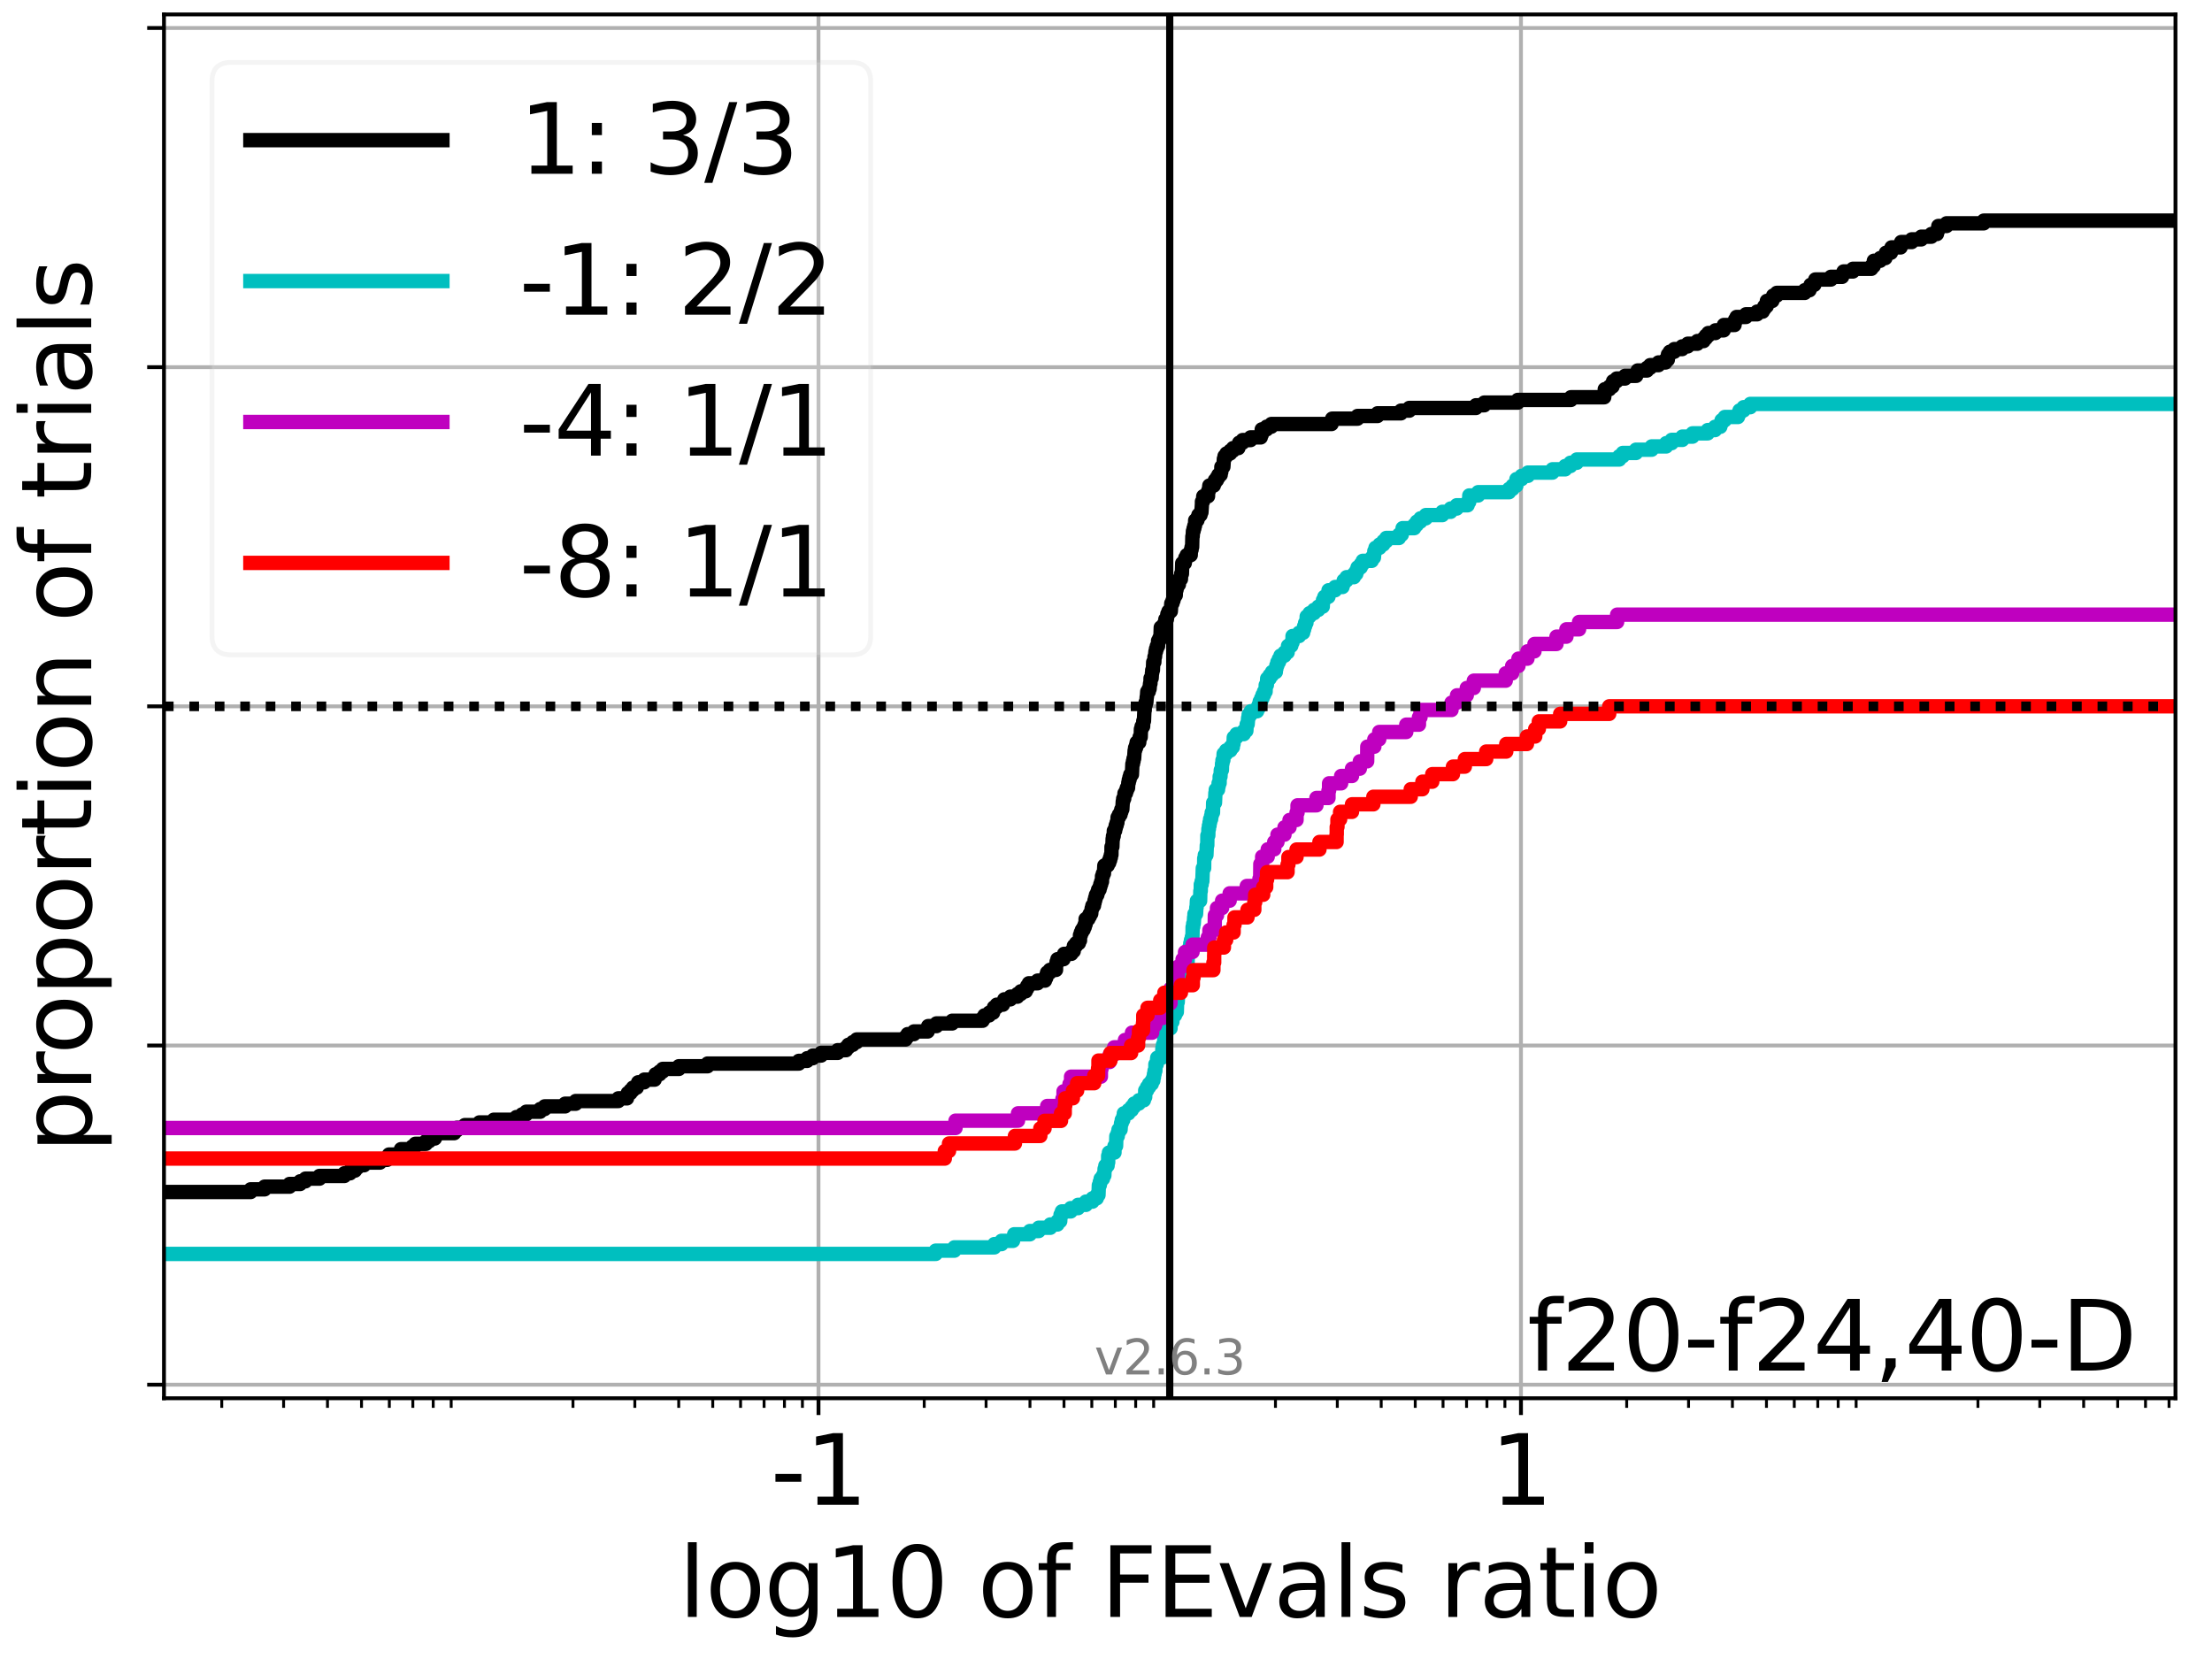 <?xml version="1.0" encoding="utf-8" standalone="no"?>
<!DOCTYPE svg PUBLIC "-//W3C//DTD SVG 1.1//EN"
  "http://www.w3.org/Graphics/SVG/1.1/DTD/svg11.dtd">
<svg xmlns:xlink="http://www.w3.org/1999/xlink" width="460.8pt" height="345.6pt" viewBox="0 0 460.8 345.6" xmlns="http://www.w3.org/2000/svg" version="1.1">
 <defs>
  <style type="text/css">*{stroke-linejoin: round; stroke-linecap: butt}</style>
 </defs>
 <g id="figure_1">
  <g id="patch_1">
   <path d="M 0 345.6 
L 460.8 345.6 
L 460.8 0 
L 0 0 
z
" style="fill: #ffffff"/>
  </g>
  <g id="axes_1">
   <g id="patch_2">
    <path d="M 34.16 291.28 
L 453.192 291.28 
L 453.192 3 
L 34.16 3 
z
" style="fill: #ffffff"/>
   </g>
   <g id="matplotlib.axis_1">
    <g id="xtick_1">
     <g id="line2d_1">
      <path d="M 170.507 291.28 
L 170.507 3 
" clip-path="url(#pea2d27a72d)" style="fill: none; stroke: #b0b0b0; stroke-width: 0.8; stroke-linecap: square"/>
     </g>
     <g id="line2d_2">
      <defs>
       <path id="ma9278eefcd" d="M 0 0 
L 0 3.5 
" style="stroke: #000000; stroke-width: 0.8"/>
      </defs>
      <g>
       <use xlink:href="#ma9278eefcd" x="170.507" y="291.28" style="stroke: #000000; stroke-width: 0.8"/>
      </g>
     </g>
     <g id="text_1">
      <!-- -1 -->
      <g transform="translate(160.537 313.477) scale(0.2 -0.2)">
       <defs>
        <path id="DejaVuSans-2d" d="M 313 2009 
L 1997 2009 
L 1997 1497 
L 313 1497 
L 313 2009 
z
" transform="scale(0.016)"/>
        <path id="DejaVuSans-31" d="M 794 531 
L 1825 531 
L 1825 4091 
L 703 3866 
L 703 4441 
L 1819 4666 
L 2450 4666 
L 2450 531 
L 3481 531 
L 3481 0 
L 794 0 
L 794 531 
z
" transform="scale(0.016)"/>
       </defs>
       <use xlink:href="#DejaVuSans-2d"/>
       <use xlink:href="#DejaVuSans-31" x="36.084"/>
      </g>
     </g>
    </g>
    <g id="xtick_2">
     <g id="line2d_3">
      <path d="M 316.845 291.28 
L 316.845 3 
" clip-path="url(#pea2d27a72d)" style="fill: none; stroke: #b0b0b0; stroke-width: 0.8; stroke-linecap: square"/>
     </g>
     <g id="line2d_4">
      <g>
       <use xlink:href="#ma9278eefcd" x="316.845" y="291.28" style="stroke: #000000; stroke-width: 0.8"/>
      </g>
     </g>
     <g id="text_2">
      <!-- 1 -->
      <g transform="translate(310.482 313.477) scale(0.2 -0.2)">
       <use xlink:href="#DejaVuSans-31"/>
      </g>
     </g>
    </g>
    <g id="xtick_3">
     <g id="line2d_5">
      <defs>
       <path id="m86e23d4be9" d="M 0 0 
L 0 2 
" style="stroke: #000000; stroke-width: 0.6"/>
      </defs>
      <g>
       <use xlink:href="#m86e23d4be9" x="46.196" y="291.28" style="stroke: #000000; stroke-width: 0.6"/>
      </g>
     </g>
    </g>
    <g id="xtick_4">
     <g id="line2d_6">
      <g>
       <use xlink:href="#m86e23d4be9" x="59.08" y="291.28" style="stroke: #000000; stroke-width: 0.6"/>
      </g>
     </g>
    </g>
    <g id="xtick_5">
     <g id="line2d_7">
      <g>
       <use xlink:href="#m86e23d4be9" x="68.222" y="291.28" style="stroke: #000000; stroke-width: 0.6"/>
      </g>
     </g>
    </g>
    <g id="xtick_6">
     <g id="line2d_8">
      <g>
       <use xlink:href="#m86e23d4be9" x="75.312" y="291.28" style="stroke: #000000; stroke-width: 0.6"/>
      </g>
     </g>
    </g>
    <g id="xtick_7">
     <g id="line2d_9">
      <g>
       <use xlink:href="#m86e23d4be9" x="81.106" y="291.28" style="stroke: #000000; stroke-width: 0.6"/>
      </g>
     </g>
    </g>
    <g id="xtick_8">
     <g id="line2d_10">
      <g>
       <use xlink:href="#m86e23d4be9" x="86.004" y="291.28" style="stroke: #000000; stroke-width: 0.6"/>
      </g>
     </g>
    </g>
    <g id="xtick_9">
     <g id="line2d_11">
      <g>
       <use xlink:href="#m86e23d4be9" x="90.248" y="291.28" style="stroke: #000000; stroke-width: 0.6"/>
      </g>
     </g>
    </g>
    <g id="xtick_10">
     <g id="line2d_12">
      <g>
       <use xlink:href="#m86e23d4be9" x="93.99" y="291.28" style="stroke: #000000; stroke-width: 0.6"/>
      </g>
     </g>
    </g>
    <g id="xtick_11">
     <g id="line2d_13">
      <g>
       <use xlink:href="#m86e23d4be9" x="119.364" y="291.28" style="stroke: #000000; stroke-width: 0.6"/>
      </g>
     </g>
    </g>
    <g id="xtick_12">
     <g id="line2d_14">
      <g>
       <use xlink:href="#m86e23d4be9" x="132.249" y="291.28" style="stroke: #000000; stroke-width: 0.6"/>
      </g>
     </g>
    </g>
    <g id="xtick_13">
     <g id="line2d_15">
      <g>
       <use xlink:href="#m86e23d4be9" x="141.39" y="291.28" style="stroke: #000000; stroke-width: 0.6"/>
      </g>
     </g>
    </g>
    <g id="xtick_14">
     <g id="line2d_16">
      <g>
       <use xlink:href="#m86e23d4be9" x="148.481" y="291.28" style="stroke: #000000; stroke-width: 0.6"/>
      </g>
     </g>
    </g>
    <g id="xtick_15">
     <g id="line2d_17">
      <g>
       <use xlink:href="#m86e23d4be9" x="154.275" y="291.28" style="stroke: #000000; stroke-width: 0.6"/>
      </g>
     </g>
    </g>
    <g id="xtick_16">
     <g id="line2d_18">
      <g>
       <use xlink:href="#m86e23d4be9" x="159.173" y="291.28" style="stroke: #000000; stroke-width: 0.6"/>
      </g>
     </g>
    </g>
    <g id="xtick_17">
     <g id="line2d_19">
      <g>
       <use xlink:href="#m86e23d4be9" x="163.416" y="291.28" style="stroke: #000000; stroke-width: 0.6"/>
      </g>
     </g>
    </g>
    <g id="xtick_18">
     <g id="line2d_20">
      <g>
       <use xlink:href="#m86e23d4be9" x="167.159" y="291.28" style="stroke: #000000; stroke-width: 0.6"/>
      </g>
     </g>
    </g>
    <g id="xtick_19">
     <g id="line2d_21">
      <g>
       <use xlink:href="#m86e23d4be9" x="192.533" y="291.28" style="stroke: #000000; stroke-width: 0.6"/>
      </g>
     </g>
    </g>
    <g id="xtick_20">
     <g id="line2d_22">
      <g>
       <use xlink:href="#m86e23d4be9" x="205.418" y="291.28" style="stroke: #000000; stroke-width: 0.6"/>
      </g>
     </g>
    </g>
    <g id="xtick_21">
     <g id="line2d_23">
      <g>
       <use xlink:href="#m86e23d4be9" x="214.559" y="291.28" style="stroke: #000000; stroke-width: 0.6"/>
      </g>
     </g>
    </g>
    <g id="xtick_22">
     <g id="line2d_24">
      <g>
       <use xlink:href="#m86e23d4be9" x="221.65" y="291.28" style="stroke: #000000; stroke-width: 0.6"/>
      </g>
     </g>
    </g>
    <g id="xtick_23">
     <g id="line2d_25">
      <g>
       <use xlink:href="#m86e23d4be9" x="227.444" y="291.28" style="stroke: #000000; stroke-width: 0.6"/>
      </g>
     </g>
    </g>
    <g id="xtick_24">
     <g id="line2d_26">
      <g>
       <use xlink:href="#m86e23d4be9" x="232.342" y="291.28" style="stroke: #000000; stroke-width: 0.6"/>
      </g>
     </g>
    </g>
    <g id="xtick_25">
     <g id="line2d_27">
      <g>
       <use xlink:href="#m86e23d4be9" x="236.585" y="291.28" style="stroke: #000000; stroke-width: 0.6"/>
      </g>
     </g>
    </g>
    <g id="xtick_26">
     <g id="line2d_28">
      <g>
       <use xlink:href="#m86e23d4be9" x="240.328" y="291.28" style="stroke: #000000; stroke-width: 0.6"/>
      </g>
     </g>
    </g>
    <g id="xtick_27">
     <g id="line2d_29">
      <g>
       <use xlink:href="#m86e23d4be9" x="265.702" y="291.28" style="stroke: #000000; stroke-width: 0.6"/>
      </g>
     </g>
    </g>
    <g id="xtick_28">
     <g id="line2d_30">
      <g>
       <use xlink:href="#m86e23d4be9" x="278.586" y="291.28" style="stroke: #000000; stroke-width: 0.6"/>
      </g>
     </g>
    </g>
    <g id="xtick_29">
     <g id="line2d_31">
      <g>
       <use xlink:href="#m86e23d4be9" x="287.728" y="291.28" style="stroke: #000000; stroke-width: 0.6"/>
      </g>
     </g>
    </g>
    <g id="xtick_30">
     <g id="line2d_32">
      <g>
       <use xlink:href="#m86e23d4be9" x="294.819" y="291.28" style="stroke: #000000; stroke-width: 0.6"/>
      </g>
     </g>
    </g>
    <g id="xtick_31">
     <g id="line2d_33">
      <g>
       <use xlink:href="#m86e23d4be9" x="300.612" y="291.28" style="stroke: #000000; stroke-width: 0.6"/>
      </g>
     </g>
    </g>
    <g id="xtick_32">
     <g id="line2d_34">
      <g>
       <use xlink:href="#m86e23d4be9" x="305.511" y="291.28" style="stroke: #000000; stroke-width: 0.6"/>
      </g>
     </g>
    </g>
    <g id="xtick_33">
     <g id="line2d_35">
      <g>
       <use xlink:href="#m86e23d4be9" x="309.754" y="291.28" style="stroke: #000000; stroke-width: 0.6"/>
      </g>
     </g>
    </g>
    <g id="xtick_34">
     <g id="line2d_36">
      <g>
       <use xlink:href="#m86e23d4be9" x="313.497" y="291.28" style="stroke: #000000; stroke-width: 0.6"/>
      </g>
     </g>
    </g>
    <g id="xtick_35">
     <g id="line2d_37">
      <g>
       <use xlink:href="#m86e23d4be9" x="338.871" y="291.28" style="stroke: #000000; stroke-width: 0.6"/>
      </g>
     </g>
    </g>
    <g id="xtick_36">
     <g id="line2d_38">
      <g>
       <use xlink:href="#m86e23d4be9" x="351.755" y="291.28" style="stroke: #000000; stroke-width: 0.6"/>
      </g>
     </g>
    </g>
    <g id="xtick_37">
     <g id="line2d_39">
      <g>
       <use xlink:href="#m86e23d4be9" x="360.897" y="291.28" style="stroke: #000000; stroke-width: 0.6"/>
      </g>
     </g>
    </g>
    <g id="xtick_38">
     <g id="line2d_40">
      <g>
       <use xlink:href="#m86e23d4be9" x="367.988" y="291.28" style="stroke: #000000; stroke-width: 0.6"/>
      </g>
     </g>
    </g>
    <g id="xtick_39">
     <g id="line2d_41">
      <g>
       <use xlink:href="#m86e23d4be9" x="373.781" y="291.28" style="stroke: #000000; stroke-width: 0.6"/>
      </g>
     </g>
    </g>
    <g id="xtick_40">
     <g id="line2d_42">
      <g>
       <use xlink:href="#m86e23d4be9" x="378.68" y="291.28" style="stroke: #000000; stroke-width: 0.6"/>
      </g>
     </g>
    </g>
    <g id="xtick_41">
     <g id="line2d_43">
      <g>
       <use xlink:href="#m86e23d4be9" x="382.923" y="291.28" style="stroke: #000000; stroke-width: 0.6"/>
      </g>
     </g>
    </g>
    <g id="xtick_42">
     <g id="line2d_44">
      <g>
       <use xlink:href="#m86e23d4be9" x="386.666" y="291.28" style="stroke: #000000; stroke-width: 0.6"/>
      </g>
     </g>
    </g>
    <g id="xtick_43">
     <g id="line2d_45">
      <g>
       <use xlink:href="#m86e23d4be9" x="412.04" y="291.28" style="stroke: #000000; stroke-width: 0.6"/>
      </g>
     </g>
    </g>
    <g id="xtick_44">
     <g id="line2d_46">
      <g>
       <use xlink:href="#m86e23d4be9" x="424.924" y="291.28" style="stroke: #000000; stroke-width: 0.6"/>
      </g>
     </g>
    </g>
    <g id="xtick_45">
     <g id="line2d_47">
      <g>
       <use xlink:href="#m86e23d4be9" x="434.066" y="291.28" style="stroke: #000000; stroke-width: 0.6"/>
      </g>
     </g>
    </g>
    <g id="xtick_46">
     <g id="line2d_48">
      <g>
       <use xlink:href="#m86e23d4be9" x="441.156" y="291.28" style="stroke: #000000; stroke-width: 0.6"/>
      </g>
     </g>
    </g>
    <g id="xtick_47">
     <g id="line2d_49">
      <g>
       <use xlink:href="#m86e23d4be9" x="446.95" y="291.28" style="stroke: #000000; stroke-width: 0.6"/>
      </g>
     </g>
    </g>
    <g id="xtick_48">
     <g id="line2d_50">
      <g>
       <use xlink:href="#m86e23d4be9" x="451.848" y="291.28" style="stroke: #000000; stroke-width: 0.6"/>
      </g>
     </g>
    </g>
    <g id="text_3">
     <!-- log10 of FEvals ratio -->
     <g transform="translate(141.371 336.833) scale(0.2 -0.2)">
      <defs>
       <path id="DejaVuSans-6c" d="M 603 4863 
L 1178 4863 
L 1178 0 
L 603 0 
L 603 4863 
z
" transform="scale(0.016)"/>
       <path id="DejaVuSans-6f" d="M 1959 3097 
Q 1497 3097 1228 2736 
Q 959 2375 959 1747 
Q 959 1119 1226 758 
Q 1494 397 1959 397 
Q 2419 397 2687 759 
Q 2956 1122 2956 1747 
Q 2956 2369 2687 2733 
Q 2419 3097 1959 3097 
z
M 1959 3584 
Q 2709 3584 3137 3096 
Q 3566 2609 3566 1747 
Q 3566 888 3137 398 
Q 2709 -91 1959 -91 
Q 1206 -91 779 398 
Q 353 888 353 1747 
Q 353 2609 779 3096 
Q 1206 3584 1959 3584 
z
" transform="scale(0.016)"/>
       <path id="DejaVuSans-67" d="M 2906 1791 
Q 2906 2416 2648 2759 
Q 2391 3103 1925 3103 
Q 1463 3103 1205 2759 
Q 947 2416 947 1791 
Q 947 1169 1205 825 
Q 1463 481 1925 481 
Q 2391 481 2648 825 
Q 2906 1169 2906 1791 
z
M 3481 434 
Q 3481 -459 3084 -895 
Q 2688 -1331 1869 -1331 
Q 1566 -1331 1297 -1286 
Q 1028 -1241 775 -1147 
L 775 -588 
Q 1028 -725 1275 -790 
Q 1522 -856 1778 -856 
Q 2344 -856 2625 -561 
Q 2906 -266 2906 331 
L 2906 616 
Q 2728 306 2450 153 
Q 2172 0 1784 0 
Q 1141 0 747 490 
Q 353 981 353 1791 
Q 353 2603 747 3093 
Q 1141 3584 1784 3584 
Q 2172 3584 2450 3431 
Q 2728 3278 2906 2969 
L 2906 3500 
L 3481 3500 
L 3481 434 
z
" transform="scale(0.016)"/>
       <path id="DejaVuSans-30" d="M 2034 4250 
Q 1547 4250 1301 3770 
Q 1056 3291 1056 2328 
Q 1056 1369 1301 889 
Q 1547 409 2034 409 
Q 2525 409 2770 889 
Q 3016 1369 3016 2328 
Q 3016 3291 2770 3770 
Q 2525 4250 2034 4250 
z
M 2034 4750 
Q 2819 4750 3233 4129 
Q 3647 3509 3647 2328 
Q 3647 1150 3233 529 
Q 2819 -91 2034 -91 
Q 1250 -91 836 529 
Q 422 1150 422 2328 
Q 422 3509 836 4129 
Q 1250 4750 2034 4750 
z
" transform="scale(0.016)"/>
       <path id="DejaVuSans-20" transform="scale(0.016)"/>
       <path id="DejaVuSans-66" d="M 2375 4863 
L 2375 4384 
L 1825 4384 
Q 1516 4384 1395 4259 
Q 1275 4134 1275 3809 
L 1275 3500 
L 2222 3500 
L 2222 3053 
L 1275 3053 
L 1275 0 
L 697 0 
L 697 3053 
L 147 3053 
L 147 3500 
L 697 3500 
L 697 3744 
Q 697 4328 969 4595 
Q 1241 4863 1831 4863 
L 2375 4863 
z
" transform="scale(0.016)"/>
       <path id="DejaVuSans-46" d="M 628 4666 
L 3309 4666 
L 3309 4134 
L 1259 4134 
L 1259 2759 
L 3109 2759 
L 3109 2228 
L 1259 2228 
L 1259 0 
L 628 0 
L 628 4666 
z
" transform="scale(0.016)"/>
       <path id="DejaVuSans-45" d="M 628 4666 
L 3578 4666 
L 3578 4134 
L 1259 4134 
L 1259 2753 
L 3481 2753 
L 3481 2222 
L 1259 2222 
L 1259 531 
L 3634 531 
L 3634 0 
L 628 0 
L 628 4666 
z
" transform="scale(0.016)"/>
       <path id="DejaVuSans-76" d="M 191 3500 
L 800 3500 
L 1894 563 
L 2988 3500 
L 3597 3500 
L 2284 0 
L 1503 0 
L 191 3500 
z
" transform="scale(0.016)"/>
       <path id="DejaVuSans-61" d="M 2194 1759 
Q 1497 1759 1228 1600 
Q 959 1441 959 1056 
Q 959 750 1161 570 
Q 1363 391 1709 391 
Q 2188 391 2477 730 
Q 2766 1069 2766 1631 
L 2766 1759 
L 2194 1759 
z
M 3341 1997 
L 3341 0 
L 2766 0 
L 2766 531 
Q 2569 213 2275 61 
Q 1981 -91 1556 -91 
Q 1019 -91 701 211 
Q 384 513 384 1019 
Q 384 1609 779 1909 
Q 1175 2209 1959 2209 
L 2766 2209 
L 2766 2266 
Q 2766 2663 2505 2880 
Q 2244 3097 1772 3097 
Q 1472 3097 1187 3025 
Q 903 2953 641 2809 
L 641 3341 
Q 956 3463 1253 3523 
Q 1550 3584 1831 3584 
Q 2591 3584 2966 3190 
Q 3341 2797 3341 1997 
z
" transform="scale(0.016)"/>
       <path id="DejaVuSans-73" d="M 2834 3397 
L 2834 2853 
Q 2591 2978 2328 3040 
Q 2066 3103 1784 3103 
Q 1356 3103 1142 2972 
Q 928 2841 928 2578 
Q 928 2378 1081 2264 
Q 1234 2150 1697 2047 
L 1894 2003 
Q 2506 1872 2764 1633 
Q 3022 1394 3022 966 
Q 3022 478 2636 193 
Q 2250 -91 1575 -91 
Q 1294 -91 989 -36 
Q 684 19 347 128 
L 347 722 
Q 666 556 975 473 
Q 1284 391 1588 391 
Q 1994 391 2212 530 
Q 2431 669 2431 922 
Q 2431 1156 2273 1281 
Q 2116 1406 1581 1522 
L 1381 1569 
Q 847 1681 609 1914 
Q 372 2147 372 2553 
Q 372 3047 722 3315 
Q 1072 3584 1716 3584 
Q 2034 3584 2315 3537 
Q 2597 3491 2834 3397 
z
" transform="scale(0.016)"/>
       <path id="DejaVuSans-72" d="M 2631 2963 
Q 2534 3019 2420 3045 
Q 2306 3072 2169 3072 
Q 1681 3072 1420 2755 
Q 1159 2438 1159 1844 
L 1159 0 
L 581 0 
L 581 3500 
L 1159 3500 
L 1159 2956 
Q 1341 3275 1631 3429 
Q 1922 3584 2338 3584 
Q 2397 3584 2469 3576 
Q 2541 3569 2628 3553 
L 2631 2963 
z
" transform="scale(0.016)"/>
       <path id="DejaVuSans-74" d="M 1172 4494 
L 1172 3500 
L 2356 3500 
L 2356 3053 
L 1172 3053 
L 1172 1153 
Q 1172 725 1289 603 
Q 1406 481 1766 481 
L 2356 481 
L 2356 0 
L 1766 0 
Q 1100 0 847 248 
Q 594 497 594 1153 
L 594 3053 
L 172 3053 
L 172 3500 
L 594 3500 
L 594 4494 
L 1172 4494 
z
" transform="scale(0.016)"/>
       <path id="DejaVuSans-69" d="M 603 3500 
L 1178 3500 
L 1178 0 
L 603 0 
L 603 3500 
z
M 603 4863 
L 1178 4863 
L 1178 4134 
L 603 4134 
L 603 4863 
z
" transform="scale(0.016)"/>
      </defs>
      <use xlink:href="#DejaVuSans-6c"/>
      <use xlink:href="#DejaVuSans-6f" x="27.783"/>
      <use xlink:href="#DejaVuSans-67" x="88.965"/>
      <use xlink:href="#DejaVuSans-31" x="152.441"/>
      <use xlink:href="#DejaVuSans-30" x="216.064"/>
      <use xlink:href="#DejaVuSans-20" x="279.688"/>
      <use xlink:href="#DejaVuSans-6f" x="311.475"/>
      <use xlink:href="#DejaVuSans-66" x="372.656"/>
      <use xlink:href="#DejaVuSans-20" x="407.861"/>
      <use xlink:href="#DejaVuSans-46" x="439.648"/>
      <use xlink:href="#DejaVuSans-45" x="497.168"/>
      <use xlink:href="#DejaVuSans-76" x="560.352"/>
      <use xlink:href="#DejaVuSans-61" x="619.531"/>
      <use xlink:href="#DejaVuSans-6c" x="680.811"/>
      <use xlink:href="#DejaVuSans-73" x="708.594"/>
      <use xlink:href="#DejaVuSans-20" x="760.693"/>
      <use xlink:href="#DejaVuSans-72" x="792.48"/>
      <use xlink:href="#DejaVuSans-61" x="833.594"/>
      <use xlink:href="#DejaVuSans-74" x="894.873"/>
      <use xlink:href="#DejaVuSans-69" x="934.082"/>
      <use xlink:href="#DejaVuSans-6f" x="961.865"/>
     </g>
    </g>
   </g>
   <g id="matplotlib.axis_2">
    <g id="ytick_1">
     <g id="line2d_51">
      <path d="M 34.16 288.454 
L 453.192 288.454 
" clip-path="url(#pea2d27a72d)" style="fill: none; stroke: #b0b0b0; stroke-width: 0.8; stroke-linecap: square"/>
     </g>
     <g id="line2d_52">
      <defs>
       <path id="m160128b3b0" d="M 0 0 
L -3.5 0 
" style="stroke: #000000; stroke-width: 0.8"/>
      </defs>
      <g>
       <use xlink:href="#m160128b3b0" x="34.16" y="288.454" style="stroke: #000000; stroke-width: 0.8"/>
      </g>
     </g>
    </g>
    <g id="ytick_2">
     <g id="line2d_53">
      <path d="M 34.16 217.797 
L 453.192 217.797 
" clip-path="url(#pea2d27a72d)" style="fill: none; stroke: #b0b0b0; stroke-width: 0.8; stroke-linecap: square"/>
     </g>
     <g id="line2d_54">
      <g>
       <use xlink:href="#m160128b3b0" x="34.16" y="217.797" style="stroke: #000000; stroke-width: 0.8"/>
      </g>
     </g>
    </g>
    <g id="ytick_3">
     <g id="line2d_55">
      <path d="M 34.16 147.14 
L 453.192 147.14 
" clip-path="url(#pea2d27a72d)" style="fill: none; stroke: #b0b0b0; stroke-width: 0.8; stroke-linecap: square"/>
     </g>
     <g id="line2d_56">
      <g>
       <use xlink:href="#m160128b3b0" x="34.16" y="147.14" style="stroke: #000000; stroke-width: 0.8"/>
      </g>
     </g>
    </g>
    <g id="ytick_4">
     <g id="line2d_57">
      <path d="M 34.16 76.483 
L 453.192 76.483 
" clip-path="url(#pea2d27a72d)" style="fill: none; stroke: #b0b0b0; stroke-width: 0.8; stroke-linecap: square"/>
     </g>
     <g id="line2d_58">
      <g>
       <use xlink:href="#m160128b3b0" x="34.16" y="76.483" style="stroke: #000000; stroke-width: 0.8"/>
      </g>
     </g>
    </g>
    <g id="ytick_5">
     <g id="line2d_59">
      <path d="M 34.16 5.826 
L 453.192 5.826 
" clip-path="url(#pea2d27a72d)" style="fill: none; stroke: #b0b0b0; stroke-width: 0.8; stroke-linecap: square"/>
     </g>
     <g id="line2d_60">
      <g>
       <use xlink:href="#m160128b3b0" x="34.16" y="5.826" style="stroke: #000000; stroke-width: 0.8"/>
      </g>
     </g>
    </g>
    <g id="text_4">
     <!-- proportion of trials -->
     <g transform="translate(19.001 240.146) rotate(-90) scale(0.2 -0.2)">
      <defs>
       <path id="DejaVuSans-70" d="M 1159 525 
L 1159 -1331 
L 581 -1331 
L 581 3500 
L 1159 3500 
L 1159 2969 
Q 1341 3281 1617 3432 
Q 1894 3584 2278 3584 
Q 2916 3584 3314 3078 
Q 3713 2572 3713 1747 
Q 3713 922 3314 415 
Q 2916 -91 2278 -91 
Q 1894 -91 1617 61 
Q 1341 213 1159 525 
z
M 3116 1747 
Q 3116 2381 2855 2742 
Q 2594 3103 2138 3103 
Q 1681 3103 1420 2742 
Q 1159 2381 1159 1747 
Q 1159 1113 1420 752 
Q 1681 391 2138 391 
Q 2594 391 2855 752 
Q 3116 1113 3116 1747 
z
" transform="scale(0.016)"/>
       <path id="DejaVuSans-6e" d="M 3513 2113 
L 3513 0 
L 2938 0 
L 2938 2094 
Q 2938 2591 2744 2837 
Q 2550 3084 2163 3084 
Q 1697 3084 1428 2787 
Q 1159 2491 1159 1978 
L 1159 0 
L 581 0 
L 581 3500 
L 1159 3500 
L 1159 2956 
Q 1366 3272 1645 3428 
Q 1925 3584 2291 3584 
Q 2894 3584 3203 3211 
Q 3513 2838 3513 2113 
z
" transform="scale(0.016)"/>
      </defs>
      <use xlink:href="#DejaVuSans-70"/>
      <use xlink:href="#DejaVuSans-72" x="63.477"/>
      <use xlink:href="#DejaVuSans-6f" x="102.34"/>
      <use xlink:href="#DejaVuSans-70" x="163.521"/>
      <use xlink:href="#DejaVuSans-6f" x="226.998"/>
      <use xlink:href="#DejaVuSans-72" x="288.18"/>
      <use xlink:href="#DejaVuSans-74" x="329.293"/>
      <use xlink:href="#DejaVuSans-69" x="368.502"/>
      <use xlink:href="#DejaVuSans-6f" x="396.285"/>
      <use xlink:href="#DejaVuSans-6e" x="457.467"/>
      <use xlink:href="#DejaVuSans-20" x="520.846"/>
      <use xlink:href="#DejaVuSans-6f" x="552.633"/>
      <use xlink:href="#DejaVuSans-66" x="613.814"/>
      <use xlink:href="#DejaVuSans-20" x="649.02"/>
      <use xlink:href="#DejaVuSans-74" x="680.807"/>
      <use xlink:href="#DejaVuSans-72" x="720.016"/>
      <use xlink:href="#DejaVuSans-69" x="761.129"/>
      <use xlink:href="#DejaVuSans-61" x="788.912"/>
      <use xlink:href="#DejaVuSans-6c" x="850.191"/>
      <use xlink:href="#DejaVuSans-73" x="877.975"/>
     </g>
    </g>
   </g>
   <g id="line2d_61">
    <path d="M 34.16 248.317 
L 52.212 248.317 
L 52.212 247.76 
L 55.121 247.76 
L 55.121 247.202 
L 60.317 247.202 
L 60.317 246.645 
L 62.527 246.645 
L 62.527 246.087 
L 63.638 246.087 
L 63.638 245.53 
L 66.547 245.53 
L 66.547 244.973 
L 71.743 244.973 
L 71.743 244.415 
L 72.927 244.415 
L 72.927 243.858 
L 73.953 243.858 
L 73.953 243.3 
L 74.448 243.3 
L 74.448 242.743 
L 75.836 242.743 
L 75.836 242.185 
L 79.156 242.185 
L 79.156 241.628 
L 80.621 241.628 
L 80.621 241.07 
L 81.032 241.07 
L 81.032 240.513 
L 83.242 240.513 
L 83.242 239.956 
L 83.531 239.956 
L 83.531 239.398 
L 85.874 239.398 
L 85.874 238.841 
L 86.513 238.841 
L 86.513 238.283 
L 88.727 238.283 
L 88.727 237.726 
L 89.422 237.726 
L 89.422 237.168 
L 90.582 237.168 
L 90.582 236.611 
L 90.936 236.611 
L 90.936 236.053 
L 94.619 236.053 
L 94.619 235.496 
L 95.163 235.496 
L 95.163 234.938 
L 96.828 234.938 
L 96.828 234.381 
L 99.871 234.381 
L 99.871 233.824 
L 102.858 233.824 
L 102.858 233.266 
L 107.566 233.266 
L 107.566 232.709 
L 108.749 232.709 
L 108.749 232.151 
L 109.616 232.151 
L 109.616 231.594 
L 112.525 231.594 
L 112.525 231.036 
L 113.458 231.036 
L 113.458 230.479 
L 117.722 230.479 
L 117.722 229.921 
L 119.931 229.921 
L 119.931 229.364 
L 128.807 229.364 
L 128.807 228.807 
L 130.607 228.807 
L 130.607 228.249 
L 130.786 228.249 
L 130.786 227.692 
L 131.361 227.692 
L 131.361 227.134 
L 131.852 227.134 
L 131.852 226.577 
L 132.65 226.577 
L 132.65 226.019 
L 132.943 226.019 
L 132.943 225.462 
L 134.21 225.462 
L 134.21 224.904 
L 136.379 224.904 
L 136.379 224.347 
L 136.561 224.347 
L 136.561 223.789 
L 137.41 223.789 
L 137.41 223.232 
L 138.055 223.232 
L 138.055 222.675 
L 141.421 222.675 
L 141.421 222.117 
L 147.4 222.117 
L 147.4 221.56 
L 166.41 221.56 
L 166.41 221.002 
L 168.142 221.002 
L 168.142 220.445 
L 169.319 220.445 
L 169.319 219.887 
L 171.051 219.887 
L 171.051 219.33 
L 174.516 219.33 
L 174.516 218.772 
L 176.247 218.772 
L 176.247 218.215 
L 176.725 218.215 
L 176.725 217.657 
L 177.648 217.657 
L 177.648 217.1 
L 178.456 217.1 
L 178.456 216.543 
L 188.646 216.543 
L 188.646 215.985 
L 189.074 215.985 
L 189.074 215.428 
L 190.378 215.428 
L 190.378 214.87 
L 193.262 214.87 
L 193.355 213.755 
L 195.086 213.755 
L 195.086 213.198 
L 198.363 213.198 
L 198.363 212.64 
L 204.688 212.64 
L 204.688 212.083 
L 205.077 212.083 
L 205.077 211.526 
L 206.058 211.526 
L 206.058 210.968 
L 206.878 210.968 
L 206.878 210.411 
L 207.057 210.411 
L 207.057 209.853 
L 207.632 209.853 
L 207.632 209.296 
L 208.92 209.296 
L 208.92 208.738 
L 209.214 208.738 
L 209.214 208.181 
L 210.481 208.181 
L 210.481 207.623 
L 211.949 207.623 
L 211.949 207.066 
L 212.649 207.066 
L 212.649 206.508 
L 213.68 206.508 
L 213.68 205.951 
L 213.977 205.951 
L 213.977 205.394 
L 214.326 205.394 
L 214.326 204.836 
L 216.147 204.836 
L 216.147 204.279 
L 217.691 204.279 
L 217.691 203.721 
L 217.947 203.721 
L 217.947 203.164 
L 218.126 203.164 
L 218.126 202.606 
L 218.701 202.606 
L 218.701 202.049 
L 219.985 202.049 
L 219.99 200.934 
L 220.106 200.934 
L 220.106 200.377 
L 220.283 200.377 
L 220.283 199.819 
L 221.55 199.819 
L 221.55 199.262 
L 221.672 199.262 
L 221.672 198.704 
L 223.183 198.704 
L 223.183 198.147 
L 223.671 198.147 
L 223.718 197.032 
L 224.17 197.032 
L 224.17 196.474 
L 224.749 196.474 
L 224.749 195.917 
L 224.982 195.917 
L 224.983 194.802 
L 225.162 194.802 
L 225.162 194.245 
L 225.395 194.245 
L 225.395 193.687 
L 225.737 193.687 
L 225.737 193.13 
L 225.97 193.13 
L 225.97 192.572 
L 226.149 192.572 
L 226.149 191.457 
L 226.724 191.457 
L 226.724 190.9 
L 227.025 190.9 
L 227.025 190.342 
L 227.319 190.342 
L 227.415 189.228 
L 227.563 189.228 
L 227.563 188.67 
L 227.892 188.67 
L 227.892 188.113 
L 228.013 188.113 
L 228.013 187.555 
L 228.155 187.555 
L 228.155 186.998 
L 228.306 186.998 
L 228.306 186.44 
L 228.586 186.44 
L 228.586 185.883 
L 228.761 185.883 
L 228.761 185.325 
L 229.058 185.325 
L 229.058 184.768 
L 229.216 184.768 
L 229.216 184.21 
L 229.395 184.21 
L 229.395 183.653 
L 229.564 183.653 
L 229.573 182.538 
L 229.748 182.538 
L 229.748 181.981 
L 229.97 181.981 
L 230.056 180.308 
L 230.754 180.308 
L 230.754 179.751 
L 231.064 179.751 
L 231.064 179.193 
L 231.258 179.193 
L 231.258 178.636 
L 231.411 178.636 
L 231.411 178.079 
L 231.531 178.079 
L 231.551 176.406 
L 231.728 176.406 
L 231.785 174.734 
L 231.857 174.734 
L 231.857 174.176 
L 232.002 174.176 
L 232.036 173.061 
L 232.303 173.061 
L 232.303 172.504 
L 232.431 172.504 
L 232.431 171.947 
L 232.611 171.947 
L 232.611 171.389 
L 232.772 171.389 
L 232.818 170.274 
L 233.088 170.274 
L 233.088 169.717 
L 233.418 169.717 
L 233.418 169.159 
L 233.591 169.159 
L 233.591 168.602 
L 233.802 168.602 
L 233.899 166.929 
L 233.981 166.929 
L 233.981 166.372 
L 234.192 166.372 
L 234.254 165.257 
L 234.556 165.257 
L 234.556 164.7 
L 234.74 164.7 
L 234.74 164.142 
L 234.987 164.142 
L 235.052 163.027 
L 235.151 163.027 
L 235.151 162.47 
L 235.297 162.47 
L 235.297 161.912 
L 235.459 161.912 
L 235.459 161.355 
L 235.797 161.355 
L 235.899 159.125 
L 236.018 159.125 
L 236.018 158.568 
L 236.138 158.568 
L 236.138 158.01 
L 236.26 158.01 
L 236.367 156.338 
L 236.463 156.338 
L 236.463 155.78 
L 236.663 155.78 
L 236.663 155.223 
L 236.784 155.223 
L 236.784 154.666 
L 237.32 154.666 
L 237.405 153.551 
L 237.628 153.551 
L 237.677 151.878 
L 237.823 151.878 
L 237.823 151.321 
L 238.13 151.321 
L 238.168 150.206 
L 238.309 150.206 
L 238.398 147.976 
L 238.469 147.976 
L 238.472 146.861 
L 238.659 146.861 
L 238.659 146.304 
L 238.808 146.304 
L 238.884 145.189 
L 238.922 145.189 
L 238.996 144.074 
L 239.304 144.074 
L 239.304 143.517 
L 239.478 143.517 
L 239.573 142.402 
L 239.657 142.402 
L 239.686 141.287 
L 239.909 141.287 
L 239.98 140.172 
L 240.029 140.172 
L 240.029 139.614 
L 240.173 139.614 
L 240.232 137.942 
L 240.466 137.942 
L 240.504 136.827 
L 240.605 136.827 
L 240.7 135.712 
L 240.821 135.712 
L 240.821 135.155 
L 240.99 135.155 
L 240.99 134.597 
L 241.247 134.597 
L 241.25 133.482 
L 241.52 133.482 
L 241.52 132.925 
L 241.733 132.925 
L 241.813 130.695 
L 242.362 130.695 
L 242.362 130.138 
L 242.67 130.138 
L 242.763 129.023 
L 243.081 129.023 
L 243.186 127.908 
L 243.415 127.908 
L 243.415 127.351 
L 243.901 127.351 
L 244.005 125.678 
L 244.251 125.678 
L 244.251 125.121 
L 244.446 125.121 
L 244.446 124.563 
L 244.616 124.563 
L 244.616 124.006 
L 244.932 124.006 
L 244.97 122.891 
L 245.092 122.891 
L 245.092 122.333 
L 245.249 122.333 
L 245.249 121.776 
L 245.578 121.776 
L 245.616 120.661 
L 246.009 120.661 
L 246.052 119.546 
L 246.214 119.546 
L 246.28 117.316 
L 246.806 117.316 
L 246.806 116.759 
L 246.926 116.759 
L 246.926 116.201 
L 247.219 116.201 
L 247.219 115.644 
L 248.048 115.644 
L 248.094 114.529 
L 248.227 114.529 
L 248.227 113.972 
L 248.342 113.972 
L 248.395 111.742 
L 248.458 111.742 
L 248.515 110.627 
L 248.649 110.627 
L 248.649 110.07 
L 248.802 110.07 
L 248.802 109.512 
L 248.944 109.512 
L 248.982 108.397 
L 249.435 108.397 
L 249.435 107.84 
L 249.654 107.84 
L 249.654 107.282 
L 250.09 107.282 
L 250.09 106.725 
L 250.279 106.725 
L 250.383 105.052 
L 250.391 105.052 
L 250.391 104.495 
L 250.595 104.495 
L 250.666 103.38 
L 251.651 103.38 
L 251.672 102.265 
L 251.823 102.265 
L 251.927 101.15 
L 252.854 101.15 
L 252.854 100.593 
L 253.093 100.593 
L 253.093 100.035 
L 253.499 100.035 
L 253.499 99.478 
L 253.819 99.478 
L 253.819 98.921 
L 254.287 98.921 
L 254.287 98.363 
L 254.407 98.363 
L 254.437 97.248 
L 254.85 97.248 
L 254.961 95.576 
L 255.099 95.576 
L 255.099 95.018 
L 255.496 95.018 
L 255.496 94.461 
L 256.271 94.461 
L 256.271 93.903 
L 256.865 93.903 
L 256.865 93.346 
L 257.973 93.346 
L 257.973 92.789 
L 258.135 92.789 
L 258.135 92.231 
L 258.861 92.231 
L 258.861 91.674 
L 260.513 91.674 
L 260.513 91.116 
L 262.635 91.116 
L 262.635 90.559 
L 262.844 90.559 
L 262.845 89.444 
L 263.865 89.444 
L 263.865 88.886 
L 264.841 88.886 
L 264.841 88.329 
L 277.39 88.329 
L 277.39 87.772 
L 277.51 87.772 
L 277.51 87.214 
L 282.799 87.214 
L 282.799 86.657 
L 286.968 86.657 
L 286.968 86.099 
L 291.846 86.099 
L 291.846 85.542 
L 293.578 85.542 
L 293.578 84.984 
L 307.46 84.984 
L 307.46 84.427 
L 309.192 84.427 
L 309.192 83.869 
L 316.18 83.869 
L 316.18 83.312 
L 327.249 83.312 
L 327.249 82.754 
L 334.184 82.754 
L 334.285 81.64 
L 334.304 81.64 
L 334.304 81.082 
L 335.272 81.082 
L 335.272 80.525 
L 335.915 80.525 
L 335.915 79.967 
L 336.035 79.967 
L 336.035 79.41 
L 336.784 79.41 
L 336.784 78.852 
L 338.517 78.852 
L 338.517 78.295 
L 340.85 78.295 
L 340.85 77.737 
L 341.158 77.737 
L 341.158 77.18 
L 343.104 77.18 
L 343.104 76.623 
L 343.762 76.623 
L 343.762 76.065 
L 345.493 76.065 
L 345.493 75.508 
L 346.946 75.508 
L 346.946 74.95 
L 347.432 74.95 
L 347.47 73.835 
L 347.853 73.835 
L 347.853 73.278 
L 348.779 73.278 
L 348.779 72.72 
L 350.418 72.72 
L 350.418 72.163 
L 351.585 72.163 
L 351.585 71.605 
L 353.591 71.605 
L 353.591 71.048 
L 354.889 71.048 
L 354.889 70.491 
L 355.353 70.491 
L 355.353 69.933 
L 355.876 69.933 
L 355.876 69.376 
L 357.349 69.376 
L 357.349 68.818 
L 359.07 68.818 
L 359.121 67.703 
L 361.335 67.703 
L 361.335 67.146 
L 361.454 67.146 
L 361.454 66.588 
L 361.762 66.588 
L 361.762 66.031 
L 363.708 66.031 
L 363.708 65.473 
L 366.033 65.473 
L 366.033 64.916 
L 367.199 64.916 
L 367.199 64.359 
L 367.55 64.359 
L 367.55 63.801 
L 368.036 63.801 
L 368.074 62.686 
L 369.205 62.686 
L 369.205 62.129 
L 369.383 62.129 
L 369.383 61.571 
L 370.139 61.571 
L 370.139 61.014 
L 375.957 61.014 
L 375.957 60.456 
L 376.949 60.456 
L 376.949 59.899 
L 377.175 59.899 
L 377.175 59.342 
L 377.953 59.342 
L 377.953 58.784 
L 378.162 58.784 
L 378.162 58.227 
L 381.407 58.227 
L 381.407 57.669 
L 383.74 57.669 
L 383.74 57.112 
L 384.048 57.112 
L 384.048 56.554 
L 385.994 56.554 
L 385.994 55.997 
L 389.836 55.997 
L 389.836 55.439 
L 390.322 55.439 
L 390.36 54.324 
L 391.67 54.324 
L 391.67 53.767 
L 392.756 53.767 
L 392.756 53.21 
L 392.876 53.21 
L 392.876 52.652 
L 393.922 52.652 
L 393.922 52.095 
L 394.042 52.095 
L 394.042 51.537 
L 395.928 51.537 
L 395.928 50.98 
L 396.048 50.98 
L 396.048 50.422 
L 398.243 50.422 
L 398.243 49.865 
L 400.239 49.865 
L 400.239 49.307 
L 402.334 49.307 
L 402.334 48.75 
L 403.5 48.75 
L 403.5 48.193 
L 403.673 48.193 
L 403.673 47.635 
L 403.793 47.635 
L 403.793 47.078 
L 405.506 47.078 
L 405.506 46.52 
L 413.251 46.52 
L 413.251 45.963 
L 453.192 45.963 
L 453.192 45.963 
" clip-path="url(#pea2d27a72d)" style="fill: none; stroke: #000000; stroke-width: 3; stroke-linecap: square"/>
   </g>
   <g id="line2d_62">
    <path clip-path="url(#pea2d27a72d)" style="fill: none; stroke: #000000; stroke-width: 3; stroke-linecap: square"/>
   </g>
   <g id="line2d_63">
    <path d="M 34.16 261.213 
L 194.922 261.213 
L 194.922 260.531 
L 198.815 260.531 
L 198.815 259.85 
L 207.144 259.85 
L 207.144 259.169 
L 208.639 259.169 
L 208.639 258.488 
L 211.038 258.488 
L 211.038 257.807 
L 211.276 257.807 
L 211.276 257.126 
L 214.538 257.126 
L 214.538 256.445 
L 216.386 256.445 
L 216.386 255.764 
L 218.791 255.764 
L 218.791 255.083 
L 220.28 255.083 
L 220.28 254.402 
L 220.862 254.402 
L 220.935 253.04 
L 221.209 253.04 
L 221.209 252.359 
L 223.056 252.359 
L 223.056 251.678 
L 224.578 251.678 
L 224.578 250.997 
L 226.217 250.997 
L 226.217 250.316 
L 227.59 250.316 
L 227.59 249.635 
L 228.471 249.635 
L 228.471 248.954 
L 228.835 248.954 
L 228.911 246.911 
L 229.106 246.911 
L 229.106 246.23 
L 229.292 246.23 
L 229.292 245.549 
L 229.767 245.549 
L 229.767 244.868 
L 230.055 244.868 
L 230.104 243.506 
L 230.272 243.506 
L 230.272 242.825 
L 230.731 242.825 
L 230.731 242.144 
L 230.853 242.144 
L 230.854 240.782 
L 231.013 240.782 
L 231.013 240.101 
L 232.166 240.101 
L 232.174 238.739 
L 232.498 238.739 
L 232.555 236.695 
L 232.844 236.695 
L 232.844 236.014 
L 233.009 236.014 
L 233.009 235.333 
L 233.432 235.333 
L 233.535 233.971 
L 233.69 233.971 
L 233.69 233.29 
L 233.994 233.29 
L 233.994 232.609 
L 234.117 232.609 
L 234.117 231.928 
L 235.087 231.928 
L 235.087 231.247 
L 235.76 231.247 
L 235.76 230.566 
L 236.272 230.566 
L 236.272 229.885 
L 237.25 229.885 
L 237.25 229.204 
L 238.295 229.204 
L 238.295 228.523 
L 238.562 228.523 
L 238.57 227.161 
L 238.951 227.161 
L 238.951 226.48 
L 239.371 226.48 
L 239.371 225.799 
L 239.931 225.799 
L 239.931 225.118 
L 240.256 225.118 
L 240.256 224.437 
L 240.39 224.437 
L 240.39 223.756 
L 240.513 223.756 
L 240.513 223.075 
L 240.684 223.075 
L 240.692 221.713 
L 240.966 221.713 
L 241.073 220.351 
L 242.053 220.351 
L 242.157 218.308 
L 242.278 218.308 
L 242.278 217.627 
L 242.511 217.627 
L 242.532 216.265 
L 242.634 216.265 
L 242.674 214.221 
L 243.845 214.221 
L 243.853 212.859 
L 244.234 212.859 
L 244.278 211.497 
L 244.79 211.497 
L 244.79 210.816 
L 245.149 210.816 
L 245.214 208.773 
L 245.341 208.773 
L 245.421 206.73 
L 245.672 206.73 
L 245.672 206.049 
L 245.795 206.049 
L 245.795 205.368 
L 246.082 205.368 
L 246.082 204.687 
L 246.462 204.687 
L 246.47 203.325 
L 246.734 203.325 
L 246.742 201.963 
L 246.851 201.963 
L 246.851 201.282 
L 247.123 201.282 
L 247.123 200.601 
L 247.395 200.601 
L 247.439 198.558 
L 247.784 198.558 
L 247.831 197.196 
L 247.951 197.196 
L 247.951 196.515 
L 248.103 196.515 
L 248.103 195.834 
L 248.29 195.834 
L 248.29 195.153 
L 248.413 195.153 
L 248.447 193.11 
L 248.561 193.11 
L 248.561 192.428 
L 248.684 192.428 
L 248.764 191.066 
L 248.828 191.066 
L 248.828 190.385 
L 249.159 190.385 
L 249.223 189.023 
L 249.277 189.023 
L 249.345 187.661 
L 250.005 187.661 
L 250.057 185.618 
L 250.141 185.618 
L 250.149 184.256 
L 250.328 184.256 
L 250.328 183.575 
L 250.471 183.575 
L 250.568 180.851 
L 250.84 180.851 
L 250.865 178.808 
L 250.989 178.808 
L 250.989 178.127 
L 251.318 178.127 
L 251.402 176.084 
L 251.501 176.084 
L 251.52 174.041 
L 251.707 174.041 
L 251.738 172.679 
L 251.841 172.679 
L 251.841 171.998 
L 251.969 171.998 
L 251.969 171.317 
L 252.092 171.317 
L 252.092 170.636 
L 252.299 170.636 
L 252.299 169.955 
L 252.422 169.955 
L 252.422 169.273 
L 252.687 169.273 
L 252.722 167.23 
L 253.103 167.23 
L 253.189 165.187 
L 253.268 165.187 
L 253.268 164.506 
L 253.736 164.506 
L 253.736 163.825 
L 253.859 163.825 
L 253.859 163.144 
L 254.066 163.144 
L 254.083 161.782 
L 254.247 161.782 
L 254.32 160.42 
L 254.542 160.42 
L 254.577 159.058 
L 254.665 159.058 
L 254.665 158.377 
L 254.842 158.377 
L 254.912 157.015 
L 255.424 157.015 
L 255.424 156.334 
L 256.309 156.334 
L 256.309 155.653 
L 256.82 155.653 
L 256.82 154.972 
L 256.963 154.972 
L 257.02 153.61 
L 257.582 153.61 
L 257.582 152.929 
L 259.101 152.929 
L 259.101 152.248 
L 259.638 152.248 
L 259.712 150.886 
L 259.909 150.886 
L 260.017 149.524 
L 260.124 149.524 
L 260.124 148.843 
L 260.57 148.843 
L 260.57 148.162 
L 261.883 148.162 
L 261.883 147.481 
L 262.229 147.481 
L 262.229 146.799 
L 262.431 146.799 
L 262.431 146.118 
L 262.741 146.118 
L 262.741 145.437 
L 263.013 145.437 
L 263.013 144.756 
L 263.317 144.756 
L 263.317 144.075 
L 263.647 144.075 
L 263.674 142.713 
L 263.91 142.713 
L 263.979 141.351 
L 264.493 141.351 
L 264.493 140.67 
L 264.977 140.67 
L 264.977 139.989 
L 265.777 139.989 
L 265.777 139.308 
L 265.89 139.308 
L 265.89 138.627 
L 266.1 138.627 
L 266.1 137.946 
L 266.42 137.946 
L 266.42 137.265 
L 266.751 137.265 
L 266.751 136.584 
L 267.597 136.584 
L 267.597 135.903 
L 268.24 135.903 
L 268.32 134.541 
L 268.994 134.541 
L 268.994 133.86 
L 269.252 133.86 
L 269.261 132.498 
L 270.622 132.498 
L 270.622 131.817 
L 271.471 131.817 
L 271.471 131.136 
L 271.671 131.136 
L 271.671 130.455 
L 271.879 130.455 
L 271.879 129.774 
L 272.15 129.774 
L 272.214 128.412 
L 272.811 128.412 
L 272.811 127.731 
L 273.734 127.731 
L 273.734 127.05 
L 274.637 127.05 
L 274.637 126.369 
L 275.557 126.369 
L 275.601 125.007 
L 275.888 125.007 
L 275.888 124.325 
L 276.734 124.325 
L 276.758 122.963 
L 278.131 122.963 
L 278.131 122.282 
L 279.663 122.282 
L 279.663 121.601 
L 279.919 121.601 
L 279.919 120.92 
L 280.517 120.92 
L 280.517 120.239 
L 282.038 120.239 
L 282.038 119.558 
L 282.536 119.558 
L 282.536 118.877 
L 282.808 118.877 
L 282.808 118.196 
L 283.469 118.196 
L 283.469 117.515 
L 283.886 117.515 
L 283.886 116.834 
L 285.753 116.834 
L 285.753 116.153 
L 286.215 116.153 
L 286.304 114.791 
L 286.546 114.791 
L 286.546 114.11 
L 287.392 114.11 
L 287.392 113.429 
L 288.171 113.429 
L 288.171 112.748 
L 288.789 112.748 
L 288.789 112.067 
L 291.428 112.067 
L 291.428 111.386 
L 292.012 111.386 
L 292.012 110.705 
L 292.189 110.705 
L 292.189 110.024 
L 294.608 110.024 
L 294.608 109.343 
L 295.151 109.343 
L 295.151 108.662 
L 295.906 108.662 
L 295.906 107.981 
L 297.017 107.981 
L 297.017 107.3 
L 300.468 107.3 
L 300.468 106.619 
L 302.188 106.619 
L 302.188 105.938 
L 303.454 105.938 
L 303.454 105.257 
L 305.73 105.257 
L 305.73 104.576 
L 306.061 104.576 
L 306.081 103.214 
L 307.928 103.214 
L 307.928 102.533 
L 314.364 102.533 
L 314.364 101.852 
L 315.102 101.852 
L 315.102 101.17 
L 315.881 101.17 
L 315.905 99.808 
L 316.968 99.808 
L 316.968 99.127 
L 318.3 99.127 
L 318.3 98.446 
L 323.405 98.446 
L 323.405 97.765 
L 326.057 97.765 
L 326.057 97.084 
L 327.146 97.084 
L 327.146 96.403 
L 328.475 96.403 
L 328.475 95.722 
L 337.322 95.722 
L 337.322 95.041 
L 338.057 95.041 
L 338.057 94.36 
L 340.808 94.36 
L 340.808 93.679 
L 344.071 93.679 
L 344.071 92.998 
L 347.097 92.998 
L 347.097 92.317 
L 348.232 92.317 
L 348.232 91.636 
L 350.467 91.636 
L 350.467 90.955 
L 352.588 90.955 
L 352.588 90.274 
L 355.75 90.274 
L 355.75 89.593 
L 357.273 89.593 
L 357.273 88.912 
L 358.367 88.912 
L 358.367 88.231 
L 358.638 88.231 
L 358.638 87.55 
L 359.3 87.55 
L 359.3 86.869 
L 362.046 86.869 
L 362.046 86.188 
L 362.376 86.188 
L 362.376 85.507 
L 363.222 85.507 
L 363.222 84.826 
L 364.619 84.826 
L 364.619 84.145 
L 453.192 84.145 
L 453.192 84.145 
" clip-path="url(#pea2d27a72d)" style="fill: none; stroke: #00bfbf; stroke-width: 3; stroke-linecap: square"/>
   </g>
   <g id="line2d_64">
    <path clip-path="url(#pea2d27a72d)" style="fill: none; stroke: #00bfbf; stroke-width: 3; stroke-linecap: square"/>
   </g>
   <g id="line2d_65">
    <path d="M 34.16 234.984 
L 199.052 234.984 
L 199.052 233.456 
L 212.066 233.456 
L 212.066 231.928 
L 218.15 231.928 
L 218.15 230.401 
L 221.334 230.401 
L 221.334 228.873 
L 221.553 228.873 
L 221.553 227.345 
L 222.797 227.345 
L 222.797 225.817 
L 223.123 225.817 
L 223.123 224.29 
L 229.332 224.29 
L 229.332 222.762 
L 229.45 222.762 
L 229.45 221.234 
L 231.164 221.234 
L 231.164 219.707 
L 232.091 219.707 
L 232.091 218.179 
L 234.348 218.179 
L 234.348 216.651 
L 235.811 216.651 
L 235.811 215.123 
L 240.02 215.123 
L 240.02 213.596 
L 240.651 213.596 
L 240.651 212.068 
L 242.221 212.068 
L 242.221 210.54 
L 242.464 210.54 
L 242.464 209.012 
L 243.835 209.012 
L 243.835 205.957 
L 245.105 205.957 
L 245.105 204.429 
L 245.298 204.429 
L 245.405 201.374 
L 246.348 201.374 
L 246.348 199.846 
L 246.868 199.846 
L 246.868 198.318 
L 248.43 198.318 
L 248.43 196.791 
L 251.614 196.791 
L 251.614 195.263 
L 251.951 195.263 
L 251.951 193.735 
L 253.034 193.735 
L 253.077 190.68 
L 253.522 190.68 
L 253.522 189.152 
L 254.591 189.152 
L 254.591 187.624 
L 256.162 187.624 
L 256.162 186.097 
L 259.73 186.097 
L 259.73 184.569 
L 262.371 184.569 
L 262.371 183.041 
L 262.521 183.041 
L 262.554 179.986 
L 262.933 179.986 
L 262.933 178.458 
L 264.091 178.458 
L 264.091 176.93 
L 265.445 176.93 
L 265.445 175.403 
L 266.117 175.403 
L 266.117 173.875 
L 267.58 173.875 
L 267.58 172.347 
L 268.629 172.347 
L 268.629 170.82 
L 270.092 170.82 
L 270.092 169.292 
L 270.3 169.292 
L 270.3 167.764 
L 274.234 167.764 
L 274.234 166.236 
L 276.746 166.236 
L 276.746 164.709 
L 276.874 164.709 
L 276.874 163.181 
L 279.386 163.181 
L 279.386 161.653 
L 281.651 161.653 
L 281.651 160.126 
L 283.277 160.126 
L 283.277 158.598 
L 284.803 158.598 
L 284.835 155.542 
L 286.299 155.542 
L 286.299 154.015 
L 287.316 154.015 
L 287.316 152.487 
L 292.952 152.487 
L 292.952 150.959 
L 295.592 150.959 
L 295.592 149.432 
L 295.911 149.432 
L 295.911 147.904 
L 302.375 147.904 
L 302.375 146.376 
L 303.522 146.376 
L 303.522 144.848 
L 305.559 144.848 
L 305.559 143.321 
L 307.022 143.321 
L 307.022 141.793 
L 313.676 141.793 
L 313.676 140.265 
L 315.008 140.265 
L 315.008 138.738 
L 316.316 138.738 
L 316.316 137.21 
L 318.192 137.21 
L 318.192 135.682 
L 319.656 135.682 
L 319.656 134.154 
L 324.245 134.154 
L 324.245 132.627 
L 326.309 132.627 
L 326.309 131.099 
L 328.949 131.099 
L 328.949 129.571 
L 336.879 129.571 
L 336.879 128.044 
L 453.192 128.044 
L 453.192 128.044 
" clip-path="url(#pea2d27a72d)" style="fill: none; stroke: #bf00bf; stroke-width: 3; stroke-linecap: square"/>
   </g>
   <g id="line2d_66">
    <path clip-path="url(#pea2d27a72d)" style="fill: none; stroke: #bf00bf; stroke-width: 3; stroke-linecap: square"/>
   </g>
   <g id="line2d_67">
    <path d="M 34.16 241.349 
L 196.819 241.349 
L 196.819 239.779 
L 197.699 239.779 
L 197.699 238.209 
L 211.429 238.209 
L 211.429 236.639 
L 216.717 236.639 
L 216.717 235.069 
L 217.597 235.069 
L 217.597 233.498 
L 221.026 233.498 
L 221.026 231.928 
L 221.802 231.928 
L 221.802 230.358 
L 221.906 230.358 
L 221.906 228.788 
L 223.503 228.788 
L 223.503 227.218 
L 224.383 227.218 
L 224.383 225.648 
L 227.952 225.648 
L 227.952 224.077 
L 228.745 224.077 
L 228.745 222.507 
L 228.831 222.507 
L 228.831 220.937 
L 231.326 220.937 
L 231.326 219.367 
L 235.636 219.367 
L 235.636 217.797 
L 237.085 217.797 
L 237.085 216.227 
L 237.27 216.227 
L 237.27 214.657 
L 238.112 214.657 
L 238.112 213.086 
L 238.166 213.086 
L 238.166 211.516 
L 239.046 211.516 
L 239.046 209.946 
L 241.7 209.946 
L 241.7 208.376 
L 242.561 208.376 
L 242.561 206.806 
L 246.009 206.806 
L 246.009 205.236 
L 248.485 205.236 
L 248.485 203.665 
L 248.642 203.665 
L 248.642 202.095 
L 252.775 202.095 
L 252.775 200.525 
L 252.934 200.525 
L 252.934 198.955 
L 252.951 198.955 
L 252.951 197.385 
L 254.962 197.385 
L 254.962 195.815 
L 255.428 195.815 
L 255.428 194.245 
L 256.983 194.245 
L 256.983 192.674 
L 257.168 192.674 
L 257.168 191.104 
L 259.877 191.104 
L 259.877 189.534 
L 261.292 189.534 
L 261.292 187.964 
L 261.477 187.964 
L 261.477 186.394 
L 263.148 186.394 
L 263.148 184.824 
L 263.769 184.824 
L 263.769 183.254 
L 263.954 183.254 
L 263.954 181.683 
L 268.218 181.683 
L 268.218 180.113 
L 268.402 180.113 
L 268.402 178.543 
L 270.091 178.543 
L 270.091 176.973 
L 274.86 176.973 
L 274.86 175.403 
L 278.432 175.403 
L 278.432 173.833 
L 278.469 173.833 
L 278.469 172.262 
L 278.616 172.262 
L 278.616 170.692 
L 279.169 170.692 
L 279.169 169.122 
L 281.646 169.122 
L 281.646 167.552 
L 286.095 167.552 
L 286.095 165.982 
L 293.884 165.982 
L 293.884 164.412 
L 296.309 164.412 
L 296.309 162.842 
L 298.367 162.842 
L 298.367 161.271 
L 302.676 161.271 
L 302.676 159.701 
L 305.153 159.701 
L 305.153 158.131 
L 309.602 158.131 
L 309.602 156.561 
L 313.782 156.561 
L 313.782 154.991 
L 318.091 154.991 
L 318.091 153.421 
L 319.816 153.421 
L 319.816 151.85 
L 320.567 151.85 
L 320.567 150.28 
L 325.016 150.28 
L 325.016 148.71 
L 335.23 148.71 
L 335.23 147.14 
L 453.192 147.14 
" clip-path="url(#pea2d27a72d)" style="fill: none; stroke: #ff0000; stroke-width: 3; stroke-linecap: square"/>
   </g>
   <g id="line2d_68">
    <path clip-path="url(#pea2d27a72d)" style="fill: none; stroke: #ff0000; stroke-width: 3; stroke-linecap: square"/>
   </g>
   <g id="line2d_69">
    <path d="M 243.676 291.28 
L 243.676 3 
" clip-path="url(#pea2d27a72d)" style="fill: none; stroke: #000000; stroke-width: 1.5; stroke-linecap: square"/>
   </g>
   <g id="line2d_70">
    <path d="M 34.16 147.14 
L 453.192 147.14 
" clip-path="url(#pea2d27a72d)" style="fill: none; stroke-dasharray: 2,3.3; stroke-dashoffset: 0; stroke: #000000; stroke-width: 2"/>
   </g>
   <g id="patch_3">
    <path d="M 34.16 291.28 
L 34.16 3 
" style="fill: none; stroke: #000000; stroke-width: 0.8; stroke-linejoin: miter; stroke-linecap: square"/>
   </g>
   <g id="patch_4">
    <path d="M 453.192 291.28 
L 453.192 3 
" style="fill: none; stroke: #000000; stroke-width: 0.8; stroke-linejoin: miter; stroke-linecap: square"/>
   </g>
   <g id="patch_5">
    <path d="M 34.16 291.28 
L 453.192 291.28 
" style="fill: none; stroke: #000000; stroke-width: 0.8; stroke-linejoin: miter; stroke-linecap: square"/>
   </g>
   <g id="patch_6">
    <path d="M 34.16 3 
L 453.192 3 
" style="fill: none; stroke: #000000; stroke-width: 0.8; stroke-linejoin: miter; stroke-linecap: square"/>
   </g>
   <g id="text_5">
    <!-- f20-f24,40-D -->
    <g transform="translate(318.193 285.514) scale(0.2 -0.2)">
     <defs>
      <path id="DejaVuSans-32" d="M 1228 531 
L 3431 531 
L 3431 0 
L 469 0 
L 469 531 
Q 828 903 1448 1529 
Q 2069 2156 2228 2338 
Q 2531 2678 2651 2914 
Q 2772 3150 2772 3378 
Q 2772 3750 2511 3984 
Q 2250 4219 1831 4219 
Q 1534 4219 1204 4116 
Q 875 4013 500 3803 
L 500 4441 
Q 881 4594 1212 4672 
Q 1544 4750 1819 4750 
Q 2544 4750 2975 4387 
Q 3406 4025 3406 3419 
Q 3406 3131 3298 2873 
Q 3191 2616 2906 2266 
Q 2828 2175 2409 1742 
Q 1991 1309 1228 531 
z
" transform="scale(0.016)"/>
      <path id="DejaVuSans-34" d="M 2419 4116 
L 825 1625 
L 2419 1625 
L 2419 4116 
z
M 2253 4666 
L 3047 4666 
L 3047 1625 
L 3713 1625 
L 3713 1100 
L 3047 1100 
L 3047 0 
L 2419 0 
L 2419 1100 
L 313 1100 
L 313 1709 
L 2253 4666 
z
" transform="scale(0.016)"/>
      <path id="DejaVuSans-2c" d="M 750 794 
L 1409 794 
L 1409 256 
L 897 -744 
L 494 -744 
L 750 256 
L 750 794 
z
" transform="scale(0.016)"/>
      <path id="DejaVuSans-44" d="M 1259 4147 
L 1259 519 
L 2022 519 
Q 2988 519 3436 956 
Q 3884 1394 3884 2338 
Q 3884 3275 3436 3711 
Q 2988 4147 2022 4147 
L 1259 4147 
z
M 628 4666 
L 1925 4666 
Q 3281 4666 3915 4102 
Q 4550 3538 4550 2338 
Q 4550 1131 3912 565 
Q 3275 0 1925 0 
L 628 0 
L 628 4666 
z
" transform="scale(0.016)"/>
     </defs>
     <use xlink:href="#DejaVuSans-66"/>
     <use xlink:href="#DejaVuSans-32" x="35.205"/>
     <use xlink:href="#DejaVuSans-30" x="98.828"/>
     <use xlink:href="#DejaVuSans-2d" x="162.451"/>
     <use xlink:href="#DejaVuSans-66" x="198.535"/>
     <use xlink:href="#DejaVuSans-32" x="233.74"/>
     <use xlink:href="#DejaVuSans-34" x="297.363"/>
     <use xlink:href="#DejaVuSans-2c" x="360.986"/>
     <use xlink:href="#DejaVuSans-34" x="392.773"/>
     <use xlink:href="#DejaVuSans-30" x="456.396"/>
     <use xlink:href="#DejaVuSans-2d" x="520.02"/>
     <use xlink:href="#DejaVuSans-44" x="556.104"/>
    </g>
   </g>
   <g id="text_6">
    <!-- v2.6.3 -->
    <g style="fill: #808080" transform="translate(227.995 286.318) scale(0.1 -0.1)">
     <defs>
      <path id="DejaVuSans-2e" d="M 684 794 
L 1344 794 
L 1344 0 
L 684 0 
L 684 794 
z
" transform="scale(0.016)"/>
      <path id="DejaVuSans-36" d="M 2113 2584 
Q 1688 2584 1439 2293 
Q 1191 2003 1191 1497 
Q 1191 994 1439 701 
Q 1688 409 2113 409 
Q 2538 409 2786 701 
Q 3034 994 3034 1497 
Q 3034 2003 2786 2293 
Q 2538 2584 2113 2584 
z
M 3366 4563 
L 3366 3988 
Q 3128 4100 2886 4159 
Q 2644 4219 2406 4219 
Q 1781 4219 1451 3797 
Q 1122 3375 1075 2522 
Q 1259 2794 1537 2939 
Q 1816 3084 2150 3084 
Q 2853 3084 3261 2657 
Q 3669 2231 3669 1497 
Q 3669 778 3244 343 
Q 2819 -91 2113 -91 
Q 1303 -91 875 529 
Q 447 1150 447 2328 
Q 447 3434 972 4092 
Q 1497 4750 2381 4750 
Q 2619 4750 2861 4703 
Q 3103 4656 3366 4563 
z
" transform="scale(0.016)"/>
      <path id="DejaVuSans-33" d="M 2597 2516 
Q 3050 2419 3304 2112 
Q 3559 1806 3559 1356 
Q 3559 666 3084 287 
Q 2609 -91 1734 -91 
Q 1441 -91 1130 -33 
Q 819 25 488 141 
L 488 750 
Q 750 597 1062 519 
Q 1375 441 1716 441 
Q 2309 441 2620 675 
Q 2931 909 2931 1356 
Q 2931 1769 2642 2001 
Q 2353 2234 1838 2234 
L 1294 2234 
L 1294 2753 
L 1863 2753 
Q 2328 2753 2575 2939 
Q 2822 3125 2822 3475 
Q 2822 3834 2567 4026 
Q 2313 4219 1838 4219 
Q 1578 4219 1281 4162 
Q 984 4106 628 3988 
L 628 4550 
Q 988 4650 1302 4700 
Q 1616 4750 1894 4750 
Q 2613 4750 3031 4423 
Q 3450 4097 3450 3541 
Q 3450 3153 3228 2886 
Q 3006 2619 2597 2516 
z
" transform="scale(0.016)"/>
     </defs>
     <use xlink:href="#DejaVuSans-76"/>
     <use xlink:href="#DejaVuSans-32" x="59.18"/>
     <use xlink:href="#DejaVuSans-2e" x="122.803"/>
     <use xlink:href="#DejaVuSans-36" x="154.59"/>
     <use xlink:href="#DejaVuSans-2e" x="218.213"/>
     <use xlink:href="#DejaVuSans-33" x="250"/>
    </g>
   </g>
   <g id="legend_1">
    <g id="patch_7">
     <path d="M 48.16 136.425 
L 177.382 136.425 
Q 181.382 136.425 181.382 132.425 
L 181.382 17 
Q 181.382 13 177.382 13 
L 48.16 13 
Q 44.16 13 44.16 17 
L 44.16 132.425 
Q 44.16 136.425 48.16 136.425 
z
" style="fill: #ffffff; opacity: 0.2; stroke: #cccccc; stroke-linejoin: miter"/>
    </g>
    <g id="line2d_71">
     <path d="M 52.16 29.197 
L 72.16 29.197 
L 92.16 29.197 
" style="fill: none; stroke: #000000; stroke-width: 3; stroke-linecap: square"/>
    </g>
    <g id="text_7">
     <!-- 1: 3/3 -->
     <g transform="translate(108.16 36.197) scale(0.2 -0.2)">
      <defs>
       <path id="DejaVuSans-3a" d="M 750 794 
L 1409 794 
L 1409 0 
L 750 0 
L 750 794 
z
M 750 3309 
L 1409 3309 
L 1409 2516 
L 750 2516 
L 750 3309 
z
" transform="scale(0.016)"/>
       <path id="DejaVuSans-2f" d="M 1625 4666 
L 2156 4666 
L 531 -594 
L 0 -594 
L 1625 4666 
z
" transform="scale(0.016)"/>
      </defs>
      <use xlink:href="#DejaVuSans-31"/>
      <use xlink:href="#DejaVuSans-3a" x="63.623"/>
      <use xlink:href="#DejaVuSans-20" x="97.314"/>
      <use xlink:href="#DejaVuSans-33" x="129.102"/>
      <use xlink:href="#DejaVuSans-2f" x="192.725"/>
      <use xlink:href="#DejaVuSans-33" x="226.416"/>
     </g>
    </g>
    <g id="line2d_72">
     <path d="M 52.16 58.553 
L 72.16 58.553 
L 92.16 58.553 
" style="fill: none; stroke: #00bfbf; stroke-width: 3; stroke-linecap: square"/>
    </g>
    <g id="text_8">
     <!-- -1: 2/2 -->
     <g transform="translate(108.16 65.553) scale(0.2 -0.2)">
      <use xlink:href="#DejaVuSans-2d"/>
      <use xlink:href="#DejaVuSans-31" x="36.084"/>
      <use xlink:href="#DejaVuSans-3a" x="99.707"/>
      <use xlink:href="#DejaVuSans-20" x="133.398"/>
      <use xlink:href="#DejaVuSans-32" x="165.186"/>
      <use xlink:href="#DejaVuSans-2f" x="228.809"/>
      <use xlink:href="#DejaVuSans-32" x="262.5"/>
     </g>
    </g>
    <g id="line2d_73">
     <path d="M 52.16 87.909 
L 72.16 87.909 
L 92.16 87.909 
" style="fill: none; stroke: #bf00bf; stroke-width: 3; stroke-linecap: square"/>
    </g>
    <g id="text_9">
     <!-- -4: 1/1 -->
     <g transform="translate(108.16 94.909) scale(0.2 -0.2)">
      <use xlink:href="#DejaVuSans-2d"/>
      <use xlink:href="#DejaVuSans-34" x="36.084"/>
      <use xlink:href="#DejaVuSans-3a" x="99.707"/>
      <use xlink:href="#DejaVuSans-20" x="133.398"/>
      <use xlink:href="#DejaVuSans-31" x="165.186"/>
      <use xlink:href="#DejaVuSans-2f" x="228.809"/>
      <use xlink:href="#DejaVuSans-31" x="262.5"/>
     </g>
    </g>
    <g id="line2d_74">
     <path d="M 52.16 117.266 
L 72.16 117.266 
L 92.16 117.266 
" style="fill: none; stroke: #ff0000; stroke-width: 3; stroke-linecap: square"/>
    </g>
    <g id="text_10">
     <!-- -8: 1/1 -->
     <g transform="translate(108.16 124.266) scale(0.2 -0.2)">
      <defs>
       <path id="DejaVuSans-38" d="M 2034 2216 
Q 1584 2216 1326 1975 
Q 1069 1734 1069 1313 
Q 1069 891 1326 650 
Q 1584 409 2034 409 
Q 2484 409 2743 651 
Q 3003 894 3003 1313 
Q 3003 1734 2745 1975 
Q 2488 2216 2034 2216 
z
M 1403 2484 
Q 997 2584 770 2862 
Q 544 3141 544 3541 
Q 544 4100 942 4425 
Q 1341 4750 2034 4750 
Q 2731 4750 3128 4425 
Q 3525 4100 3525 3541 
Q 3525 3141 3298 2862 
Q 3072 2584 2669 2484 
Q 3125 2378 3379 2068 
Q 3634 1759 3634 1313 
Q 3634 634 3220 271 
Q 2806 -91 2034 -91 
Q 1263 -91 848 271 
Q 434 634 434 1313 
Q 434 1759 690 2068 
Q 947 2378 1403 2484 
z
M 1172 3481 
Q 1172 3119 1398 2916 
Q 1625 2713 2034 2713 
Q 2441 2713 2670 2916 
Q 2900 3119 2900 3481 
Q 2900 3844 2670 4047 
Q 2441 4250 2034 4250 
Q 1625 4250 1398 4047 
Q 1172 3844 1172 3481 
z
" transform="scale(0.016)"/>
      </defs>
      <use xlink:href="#DejaVuSans-2d"/>
      <use xlink:href="#DejaVuSans-38" x="36.084"/>
      <use xlink:href="#DejaVuSans-3a" x="99.707"/>
      <use xlink:href="#DejaVuSans-20" x="133.398"/>
      <use xlink:href="#DejaVuSans-31" x="165.186"/>
      <use xlink:href="#DejaVuSans-2f" x="228.809"/>
      <use xlink:href="#DejaVuSans-31" x="262.5"/>
     </g>
    </g>
   </g>
  </g>
 </g>
 <defs>
  <clipPath id="pea2d27a72d">
   <rect x="34.16" y="3" width="419.032" height="288.28"/>
  </clipPath>
 </defs>
</svg>
